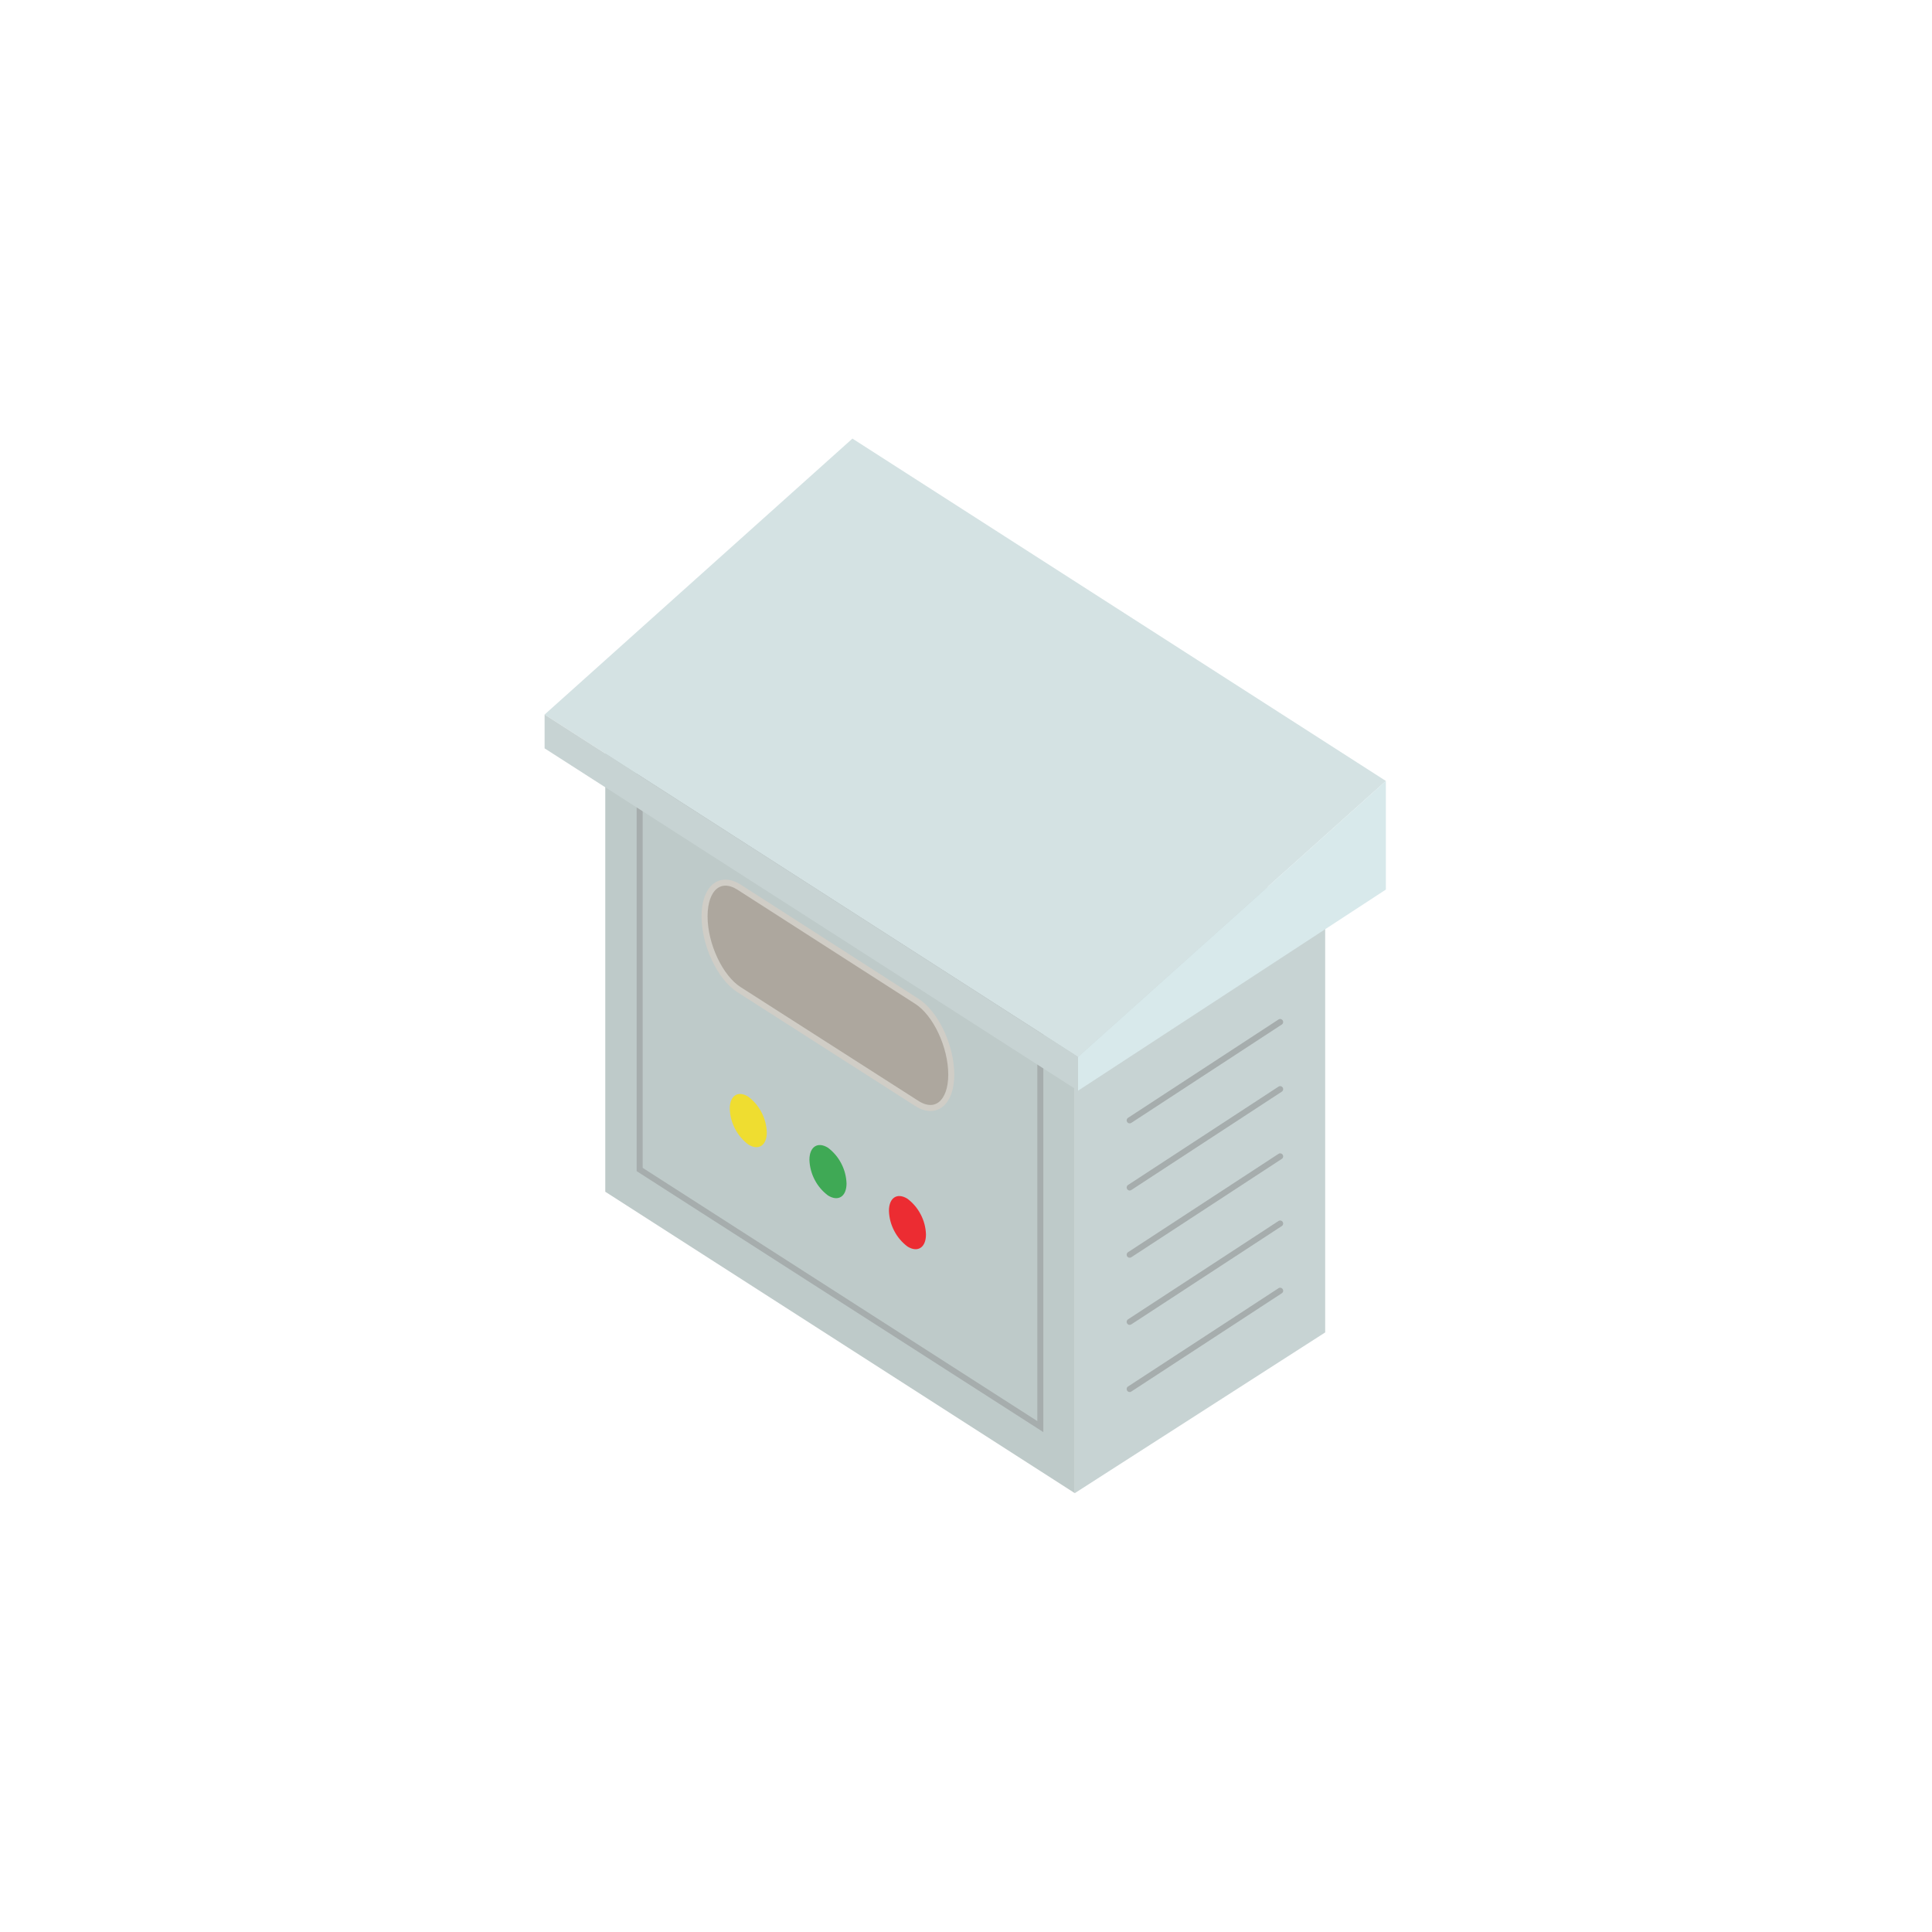 <svg xmlns="http://www.w3.org/2000/svg" xmlns:xlink="http://www.w3.org/1999/xlink" width="500" zoomAndPan="magnify" viewBox="0 0 375 375" height="500" preserveAspectRatio="xMidYMid meet" version="1.0"><defs><clipPath id="a7ee2d6242"><path d="M 208 164 L 258 164 L 258 289.879 L 208 289.879 Z M 208 164 " clip-rule="nonzero"/></clipPath><clipPath id="2ccac4cc2c"><path d="M 117 137 L 209 137 L 209 289.879 L 117 289.879 Z M 117 137 " clip-rule="nonzero"/></clipPath><clipPath id="b288d00a2a"><path d="M 107 134 L 219 134 L 219 289.879 L 107 289.879 Z M 107 134 " clip-rule="nonzero"/></clipPath><clipPath id="192874e69d"><path d="M 105.602 85.129 L 269 85.129 L 269 206 L 105.602 206 Z M 105.602 85.129 " clip-rule="nonzero"/></clipPath><clipPath id="c400fa9e9a"><path d="M 105.602 138 L 210 138 L 210 212 L 105.602 212 Z M 105.602 138 " clip-rule="nonzero"/></clipPath></defs><g clip-path="url(#a7ee2d6242)"><path fill="#c7d3d3" d="M 257.219 164.98 L 257.219 258.621 L 208.617 289.82 L 208.617 196.18 Z M 257.219 164.98 " fill-opacity="1" fill-rule="nonzero"/></g><g clip-path="url(#2ccac4cc2c)"><path fill="#becac9" d="M 117.484 137.68 L 117.484 231.316 L 208.617 289.82 L 208.617 196.18 Z M 117.484 137.68 " fill-opacity="1" fill-rule="nonzero"/></g><g clip-path="url(#b288d00a2a)"><path stroke-linecap="butt" transform="matrix(1.167, 0, 0, 1.169, 105.709, 85.128)" fill="none" stroke-linejoin="miter" d="M 15.809 121.361 L 15.809 55.939 L 82.449 98.631 L 82.449 164.05 Z M 15.809 121.361 " stroke="#a6adad" stroke-width="1" stroke-opacity="1" stroke-miterlimit="10"/></g><g clip-path="url(#192874e69d)"><path fill="#d4e2e3" d="M 105.707 138.695 L 165.457 85.129 L 268.996 151.582 L 209.25 205.148 Z M 105.707 138.695 " fill-opacity="1" fill-rule="nonzero"/></g><path fill="#d8e9eb" d="M 268.996 151.582 L 268.996 172.664 L 209.25 211.707 L 209.25 205.148 Z M 268.996 151.582 " fill-opacity="1" fill-rule="nonzero"/><g clip-path="url(#c400fa9e9a)"><path fill="#c7d3d3" d="M 105.707 138.695 L 105.707 145.254 L 209.25 211.707 L 209.25 205.148 Z M 105.707 138.695 " fill-opacity="1" fill-rule="nonzero"/></g><path stroke-linecap="butt" transform="matrix(1.167, 0, 0, 1.169, 70.635, 70.535)" fill-opacity="1" fill="#ada79e" fill-rule="nonzero" stroke-linejoin="miter" d="M 91.94 122.86 L 62.418 103.999 C 59.239 102.002 56.659 96.51 56.659 91.809 C 56.659 87.109 59.239 84.951 62.418 86.979 L 91.94 105.9 C 95.11 107.901 97.69 113.39 97.69 118.09 C 97.69 122.74 95.11 124.901 91.94 122.86 Z M 91.94 122.86 " stroke="#d0cdc6" stroke-width="1" stroke-opacity="1" stroke-miterlimit="10"/><path fill="#efdd30" d="M 148.836 219.801 C 148.836 222.348 147.227 223.391 145.242 222.141 C 144.152 221.312 143.293 220.293 142.664 219.078 C 142.031 217.863 141.695 216.574 141.645 215.203 C 141.645 212.656 143.258 211.613 145.242 212.867 C 146.332 213.691 147.191 214.711 147.82 215.926 C 148.453 217.141 148.789 218.434 148.836 219.801 Z M 148.836 219.801 " fill-opacity="1" fill-rule="nonzero"/><path fill="#ec2c32" d="M 179.73 239.609 C 179.73 242.156 178.121 243.188 176.137 241.949 C 175.047 241.121 174.184 240.102 173.555 238.887 C 172.926 237.672 172.586 236.383 172.543 235.012 C 172.543 232.465 174.152 231.434 176.137 232.676 C 177.227 233.5 178.086 234.52 178.715 235.734 C 179.348 236.949 179.684 238.242 179.73 239.609 Z M 179.73 239.609 " fill-opacity="1" fill-rule="nonzero"/><path fill="#3fa955" d="M 164.312 229.703 C 164.312 232.254 162.703 233.281 160.719 232.043 C 159.625 231.223 158.762 230.207 158.129 228.992 C 157.496 227.777 157.156 226.488 157.109 225.121 C 157.109 222.57 158.723 221.531 160.719 222.781 C 161.805 223.605 162.664 224.625 163.293 225.836 C 163.922 227.051 164.262 228.34 164.312 229.703 Z M 164.312 229.703 " fill-opacity="1" fill-rule="nonzero"/><path stroke-linecap="round" transform="matrix(1.167, 0, 0, 1.169, 105.709, 85.128)" fill="none" stroke-linejoin="miter" d="M 97.309 113.2 L 122.339 96.871 " stroke="#a6adad" stroke-width="1" stroke-opacity="1" stroke-miterlimit="10"/><path stroke-linecap="round" transform="matrix(1.167, 0, 0, 1.169, 105.709, 85.128)" fill="none" stroke-linejoin="miter" d="M 97.309 124.35 L 122.339 108.018 " stroke="#a6adad" stroke-width="1" stroke-opacity="1" stroke-miterlimit="10"/><path stroke-linecap="round" transform="matrix(1.167, 0, 0, 1.169, 105.709, 85.128)" fill="none" stroke-linejoin="miter" d="M 97.309 135.511 L 122.339 119.179 " stroke="#a6adad" stroke-width="1" stroke-opacity="1" stroke-miterlimit="10"/><path stroke-linecap="round" transform="matrix(1.167, 0, 0, 1.169, 105.709, 85.128)" fill="none" stroke-linejoin="miter" d="M 97.309 146.659 L 122.339 130.33 " stroke="#a6adad" stroke-width="1" stroke-opacity="1" stroke-miterlimit="10"/><path stroke-linecap="round" transform="matrix(1.167, 0, 0, 1.169, 105.709, 85.128)" fill="none" stroke-linejoin="miter" d="M 97.309 157.81 L 122.339 141.491 " stroke="#a6adad" stroke-width="1" stroke-opacity="1" stroke-miterlimit="10"/></svg>